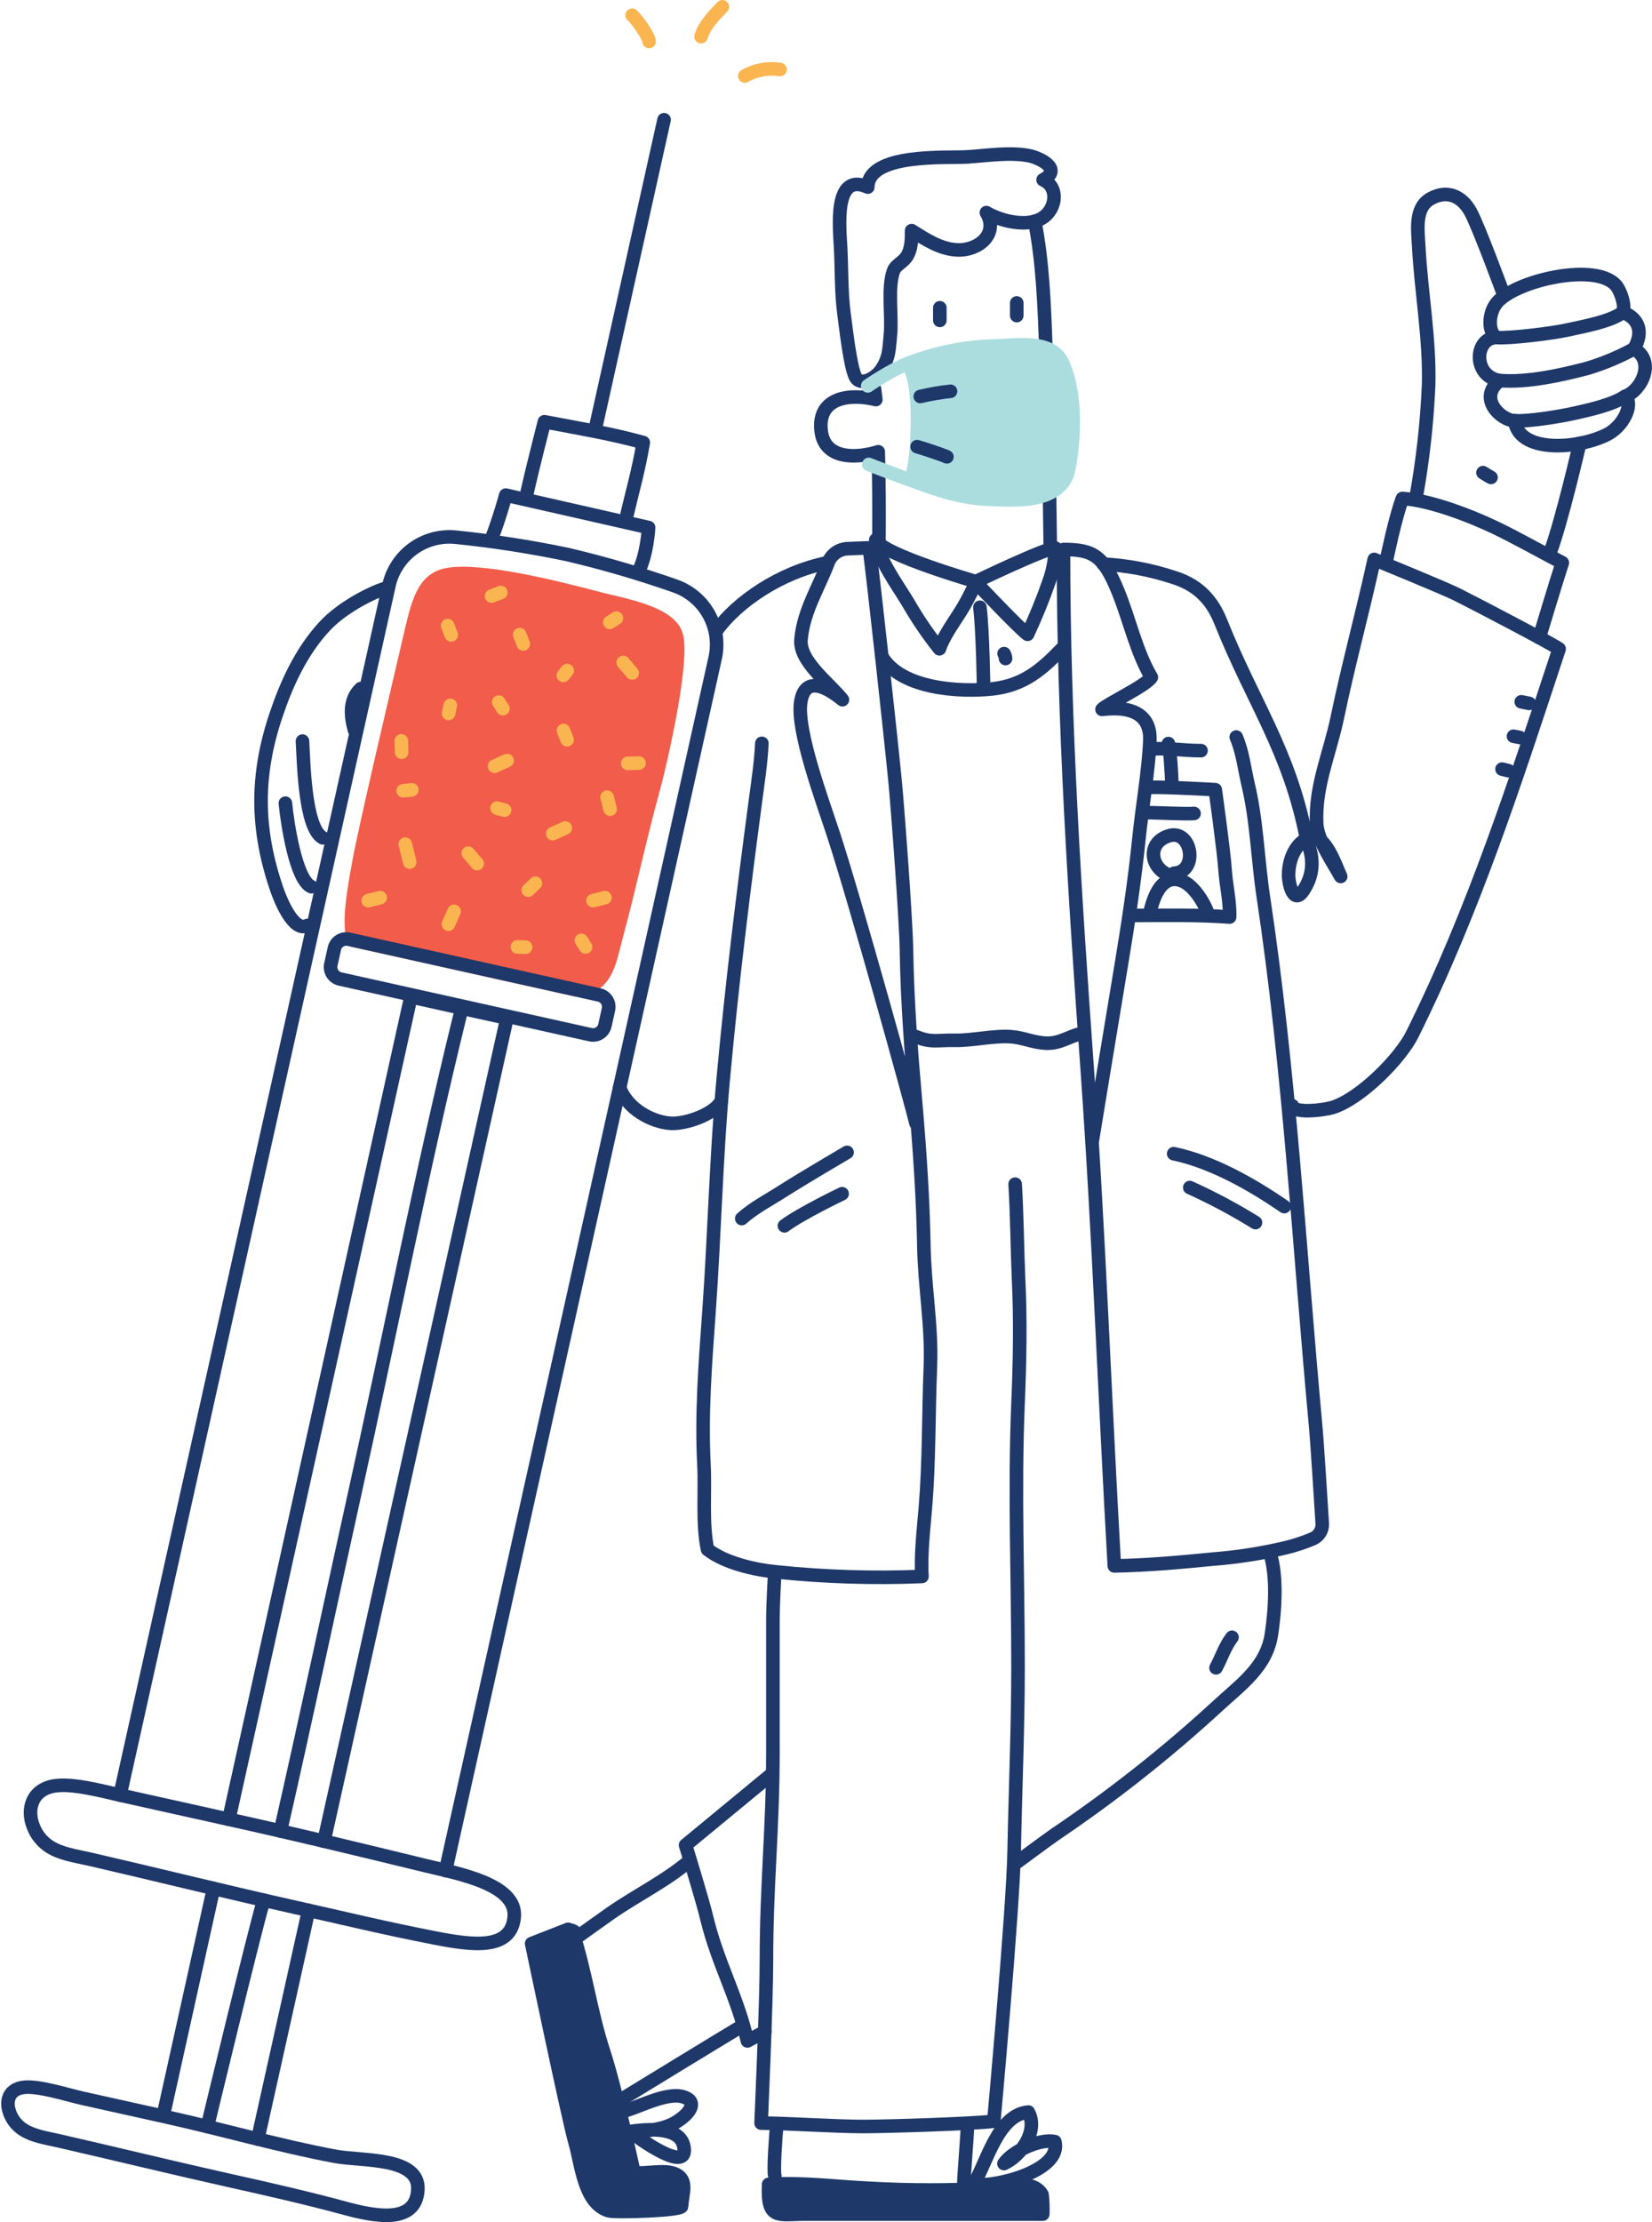 <svg width="487" height="655" viewBox="0 0 487 655" fill="none" xmlns="http://www.w3.org/2000/svg">
<path d="M104.28 277.15C102.44 271.49 104.72 260.53 105.73 254.68C107.39 245.01 117.91 200.51 120.81 187.99C123.25 177.47 124.81 170.53 132.19 169.34C142.03 167.73 163.24 172.94 176.77 176.52C183.29 178.25 197.58 180.52 199.38 187.36C201.38 194.87 195.27 222.61 192.48 232.86C188.48 247.4 185.54 261.67 181.59 276.18C179.59 283.59 178.88 290.77 170.12 291.78L104.28 277.15Z" fill="#F15D4A" stroke="#F15D4A" stroke-width="4" stroke-linecap="round" stroke-linejoin="round"/>
<path d="M257.81 114.65L258.19 117.77C250.67 115.91 240.96 116.97 242.06 126.94C242.99 135.4 252.23 135.23 258.9 133.15C259.15 141.82 259.17 150.49 259.11 159.15" stroke="#1E3869" stroke-width="4" stroke-linecap="round" stroke-linejoin="round"/>
<path d="M308.3 102.57C307.87 90.11 307.38 76.94 305.02 65.22" stroke="#1E3869" stroke-width="4" stroke-linecap="round" stroke-linejoin="round"/>
<path d="M309.62 161.65C309.62 161.65 309.53 154.37 309.39 145.33" stroke="#1E3869" stroke-width="4" stroke-linecap="round" stroke-linejoin="round"/>
<path d="M277.06 94.43V90.71" stroke="#1E3869" stroke-width="4" stroke-linecap="round" stroke-linejoin="round"/>
<path d="M252.1 110.94C250.65 107.8 249.5 97.74 248.82 92.58C247.97 86.26 248.14 79.49 247.82 73.15C247.5 66.81 245.73 50.57 255.82 55.15C255.99 44.97 279.28 46.64 285.27 46.24C290.92 45.86 297.58 44.82 303.21 45.86C306.48 46.46 313.41 49.86 307.5 53C311.29 54.68 311.5 59.17 309.39 62.21C305.44 68.03 295.12 65.31 290.78 62.66C294.52 69.01 288.4 73.92 282.23 73.66C277.13 73.45 272.86 70.53 268.74 67.98C268.74 70.55 268.74 73.25 267.36 75.53C266.26 77.3 264.09 78.07 263.44 79.73C261.58 84.55 263.02 93.29 262.5 98.57C262.07 102.93 262.21 105.51 259.66 109.18C258 111.47 253.56 114.09 252.1 110.94Z" stroke="#1E3869" stroke-width="4" stroke-linecap="round" stroke-linejoin="round"/>
<path d="M311.07 161.51C307.7 161.77 287.69 171.42 287.69 171.42C287.69 171.42 260.28 163.53 258.17 159.14C259.03 164.87 264.55 172.42 267.63 177.5C270.383 182.301 273.495 186.888 276.94 191.22C278.36 186.98 282 182.36 284.22 178.52C285.89 175.62 287.71 171.7 287.71 171.7C287.71 171.7 300.65 185.41 302.92 186.96C305.289 181.894 307.398 176.711 309.24 171.43C310.393 168.247 311.011 164.895 311.07 161.51V161.51Z" stroke="#1E3869" stroke-width="4" stroke-linecap="round" stroke-linejoin="round"/>
<path d="M260.06 193.65C265.9 203.19 283.15 204.02 292.41 203.06C301.9 202.06 307.33 197.19 313.41 190.82" stroke="#1E3869" stroke-width="4" stroke-linecap="round" stroke-linejoin="round"/>
<path d="M288.87 178.98C289.77 186.41 289.96 203.09 289.96 203.09" stroke="#1E3869" stroke-width="4" stroke-linecap="round" stroke-linejoin="round"/>
<path d="M296.43 194.1C296.4 193.59 296.253 193.094 296 192.65" stroke="#1E3869" stroke-width="4" stroke-linecap="round" stroke-linejoin="round"/>
<path d="M364.44 217.24C366.36 221.76 366.85 226.63 367.96 231.32C370.5 241.95 370.77 253.32 372.39 264.09C380.16 315.65 383 367.84 387.79 419.7C388.37 425.97 389.35 442.17 389.79 449.04C389.85 449.988 389.614 450.932 389.114 451.74C388.614 452.548 387.875 453.181 387 453.55C384.526 454.595 381.975 455.448 379.37 456.1C372.182 457.821 364.869 458.971 357.5 459.54C348.13 460.45 339.08 461.32 328.5 461.54C325.7 412.67 323.97 363.89 320.5 315.02C316.86 264.07 313.5 213.02 313.5 161.96C322.24 161.96 325.31 163.71 329.69 174.55C332.92 182.55 335.08 192.39 339.41 199.61C337.96 202.08 326.26 207.53 324.87 209.08C335.01 207.88 339.27 211.59 338.97 218.35C338.58 227.35 336.68 238 335.78 246.93C334.56 258.93 332.66 271.74 330.67 283.66C327.88 300.41 321.91 336.8 321.91 336.8" stroke="#1E3869" stroke-width="4" stroke-linecap="round" stroke-linejoin="round"/>
<path d="M325.24 166.26C332.225 166.649 339.13 167.946 345.78 170.12C352.05 172.04 356.86 175.73 359.85 183.22C369.54 207.43 379.99 221.04 385.12 247C385.53 249.1 389.04 255.2 384.22 262.49C381.38 266.77 379.95 260.71 379.88 258.32C379.76 254.18 381.35 249.19 385.34 247.15C390.34 244.6 393.51 254.61 395.23 258.33C392.91 254.11 388.37 247.66 388.14 242.69C387.64 231.69 392 222.15 394.19 211.69C397.63 195.24 401.52 181.25 405.11 164.89C405.11 164.89 426.02 173.44 429.62 175.26C435.88 178.41 457.62 189.79 459.62 191.26C446.78 230.15 434.56 268.16 416.31 304.92C412.83 311.92 401.14 323.85 392.77 326.45C390.153 327.092 387.465 327.401 384.77 327.37C382.98 327.28 379.77 326.76 380.98 325.91" stroke="#1E3869" stroke-width="4" stroke-linecap="round" stroke-linejoin="round"/>
<path d="M338.71 232.1C342.1 231.82 358.25 232.75 358.25 232.75C358.25 232.75 360.83 251.32 361.13 256.23C361.42 260.86 362.64 265.72 362.48 270.29C353.12 269.59 343.01 269.8 333.81 269.82" stroke="#1E3869" stroke-width="4" stroke-linecap="round" stroke-linejoin="round"/>
<path d="M339.41 220.77C344.23 220.4 349.11 221.27 354.05 221.24" stroke="#1E3869" stroke-width="4" stroke-linecap="round" stroke-linejoin="round"/>
<path d="M345.44 231.16C345.44 228.56 344.91 220.46 344.44 219.16" stroke="#1E3869" stroke-width="4" stroke-linecap="round" stroke-linejoin="round"/>
<path d="M339.05 268.7C340.05 264.46 342.05 259.19 346.24 259.18C352 259.18 356.02 268.56 356.1 269.33" stroke="#1E3869" stroke-width="4" stroke-linecap="round" stroke-linejoin="round"/>
<path d="M344.71 257.96C339.05 255.85 338.01 248.47 344.48 246.37C351.33 244.14 353.48 256.99 346.13 257.37" stroke="#1E3869" stroke-width="4" stroke-linecap="round" stroke-linejoin="round"/>
<path d="M346 340.04C357.41 342.45 369 349.04 378.59 355.63" stroke="#1E3869" stroke-width="4" stroke-linecap="round" stroke-linejoin="round"/>
<path d="M350.74 350.02C357.414 353.039 363.885 356.49 370.11 360.35" stroke="#1E3869" stroke-width="4" stroke-linecap="round" stroke-linejoin="round"/>
<path d="M249.71 339.65C249.71 339.65 236.71 347.27 230.95 350.95C226.95 353.53 222.23 355.95 218.67 359.16" stroke="#1E3869" stroke-width="4" stroke-linecap="round" stroke-linejoin="round"/>
<path d="M248.25 351.85C248.25 351.85 236.11 357.66 231.25 361.3" stroke="#1E3869" stroke-width="4" stroke-linecap="round" stroke-linejoin="round"/>
<path d="M224.59 219.09C224.34 224.54 223.49 230.19 222.76 235.62C219.1 263.09 215.76 290.12 213.23 317.75C211.11 340.75 210.64 364.01 208.97 387.13C207.89 401.95 206.76 416.83 207.52 431.68C207.94 439.68 206.95 448.95 208.57 456.68C213.66 460.68 222.38 462.68 228.95 463.32C243.18 464.792 257.497 465.237 271.79 464.65C271.36 458.49 272.27 450.77 272.79 444.46C273.95 430.61 273.7 416.82 274.27 402.85C274.75 390.85 272.56 379.25 272.35 367.27C272.11 353.65 271.18 339.65 270 325.94C268.64 310.63 267.46 295.31 267.22 279.94C267.07 270.53 264.57 237.61 263.87 230.32C262.64 217.6 257.57 171.32 256.26 161.47C256.26 161.47 252.92 161.58 249.77 161.73C248.532 161.793 247.34 162.216 246.338 162.945C245.337 163.675 244.569 164.681 244.13 165.84C241.21 173.51 236.89 180.09 236.13 188.47C235.53 194.87 244.35 201.24 248.34 206.23C244.34 202.96 237.34 198.57 236.05 206.95C234.76 215.33 242.49 236.15 245.63 245.74C252.32 266.19 268.77 325.74 270.04 331.12" stroke="#1E3869" stroke-width="4" stroke-linecap="round" stroke-linejoin="round"/>
<path d="M243.85 165.87C229.85 168.77 217.46 177.34 211.27 185.76" stroke="#1E3869" stroke-width="4" stroke-linecap="round" stroke-linejoin="round"/>
<path d="M212.66 324.46C210.51 328.55 202.01 331.35 197.72 331.09C192.49 330.77 185.04 327.09 182.67 320.59" stroke="#1E3869" stroke-width="4" stroke-linecap="round" stroke-linejoin="round"/>
<path d="M408.79 164.76C408.79 164.76 411.31 152.51 413.42 146.93C421.55 147.39 433.71 152.11 440.97 155.6C446.78 158.39 454.97 162.97 460.56 165.87C458.95 170.73 453.78 187.93 453.78 187.93" stroke="#1E3869" stroke-width="4" stroke-linecap="round" stroke-linejoin="round"/>
<path d="M417.41 146.86C419.415 135.835 420.664 124.685 421.15 113.49C421.52 99.97 418.94 86.09 418.23 72.57C417.96 67.45 416.99 61.1 421.9 58.47C426.81 55.84 431.05 57.93 433.53 62.47C435.9 66.79 443.23 86.73 443.23 86.73" stroke="#1E3869" stroke-width="4" stroke-linecap="round" stroke-linejoin="round"/>
<path d="M446.51 124C442.68 124 435.41 117.48 442.12 112.17C434 110.85 434.67 99.53 441.12 99.49C438.72 97.93 438.63 92.65 441.12 89.4C446.24 82.72 471.4 76.83 476.77 84.62C477.83 86.29 479.2 89.91 478.42 92.03C484.04 94.25 484.04 98.85 481.68 102.82C488.01 106.25 484.15 114.93 479.11 116.82C481.68 119.17 478.54 125.82 473.46 128.22C464.13 132.65 447.66 133.31 446.51 124Z" stroke="#1E3869" stroke-width="4" stroke-linecap="round" stroke-linejoin="round"/>
<path d="M465.71 130.65C465.71 130.65 460.35 153.85 456.98 162.82" stroke="#1E3869" stroke-width="4" stroke-linecap="round" stroke-linejoin="round"/>
<path d="M441.11 99.49C445.11 99.81 458.03 98.18 461.95 97.28C466.49 96.28 474.95 94.78 478.41 92.03" stroke="#1E3869" stroke-width="4" stroke-linecap="round" stroke-linejoin="round"/>
<path d="M442.12 112.17C450.36 112.79 459.85 110.66 467.78 108.61C472.602 107.178 477.258 105.237 481.67 102.82" stroke="#1E3869" stroke-width="4" stroke-linecap="round" stroke-linejoin="round"/>
<path d="M437.18 139.31C437.94 139.8 438.78 140.31 439.54 140.72" stroke="#1E3869" stroke-width="4" stroke-linecap="round" stroke-linejoin="round"/>
<path d="M448.46 206.85L450.82 207.32" stroke="#1E3869" stroke-width="4" stroke-linecap="round" stroke-linejoin="round"/>
<path d="M446.17 217L448.02 217.37" stroke="#1E3869" stroke-width="4" stroke-linecap="round" stroke-linejoin="round"/>
<path d="M442.79 226.69L444.68 227.16" stroke="#1E3869" stroke-width="4" stroke-linecap="round" stroke-linejoin="round"/>
<path d="M270 305.54C274.54 307.39 276 306.54 281.36 306.63C286.86 306.74 292.97 305.13 298.31 305.58C301.7 305.87 304.75 307.34 308.47 307.47C312.73 307.62 315.31 305.27 319.09 304.58" stroke="#1E3869" stroke-width="4" stroke-linecap="round" stroke-linejoin="round"/>
<path d="M299.26 349.02C299.8 357.8 299.88 368.09 300.26 376.83C300.86 389.02 300.63 401.41 300.11 413.62C299.03 439.24 300.11 465.36 300.11 491.11C300.11 509.25 299.32 527.39 298.97 545.53C298.65 562.9 292.97 625.22 292.97 625.22C286.71 625.99 261.32 626.77 254.36 626.77C246.01 626.77 231.7 625.77 224.36 625.77C224.36 625.77 225.96 589.94 225.94 578.14C225.94 554.96 227.85 539.43 227.85 516.28V477.36C227.85 473.03 228.32 464.84 228.32 464.84" stroke="#1E3869" stroke-width="4" stroke-linecap="round" stroke-linejoin="round"/>
<path d="M374.36 457.65C376.56 464.54 375.89 474.55 374.82 481.65C373.37 491.35 365.82 496.47 358.82 502.95C343.867 516.691 327.906 529.293 311.07 540.65C308.83 542.19 298.93 549.52 298.93 549.52" stroke="#1E3869" stroke-width="4" stroke-linecap="round" stroke-linejoin="round"/>
<path d="M363.19 482.58C361.08 485.31 360.1 488.58 358.47 491.58" stroke="#1E3869" stroke-width="4" stroke-linecap="round" stroke-linejoin="round"/>
<path d="M227 523.31L202.1 543.85C202.1 543.85 207.1 560.01 208.45 565.73C211.69 578.87 217.3 588.34 220.34 601.55L225.46 598.82" stroke="#1E3869" stroke-width="4" stroke-linecap="round" stroke-linejoin="round"/>
<path d="M203.38 548.34C196.8 554.11 187.38 558.75 180.02 563.89C177.62 565.56 170.79 570.48 170.79 570.48" stroke="#1E3869" stroke-width="4" stroke-linecap="round" stroke-linejoin="round"/>
<path d="M217.51 597.88C214.11 599.88 182.72 619.08 182.72 619.08" stroke="#1E3869" stroke-width="4" stroke-linecap="round" stroke-linejoin="round"/>
<path d="M167.48 568.65L156.73 572.85C156.73 572.85 167.6 624.85 169.48 631.32C171.43 638.05 172.13 649.46 179.48 651.62C181.38 652.18 200.89 651.57 200.93 650.29C201.07 646.71 202.93 642.74 199.35 640.9C196.05 639.2 190.44 640.9 186.89 640.32C186.89 640.32 181.57 615.75 177.89 604.52C174.21 593.29 172.6 581.02 168.89 569.68C169.4 569.37 169.82 569.32 167.48 568.65Z" fill="#1E3869" stroke="#1E3869" stroke-width="4" stroke-linecap="round" stroke-linejoin="round"/>
<path d="M184.48 622.08C189.24 620.66 197.33 616.28 201.98 618.22C205.93 619.87 202.65 623.35 199.72 625.22C195.86 627.75 190.3 628.22 185.83 628.22C189.95 627.68 200.18 626.44 201.54 632.43C203.54 641.27 188.13 630.23 185.83 628.22" stroke="#1E3869" stroke-width="4" stroke-linecap="round" stroke-linejoin="round"/>
<path d="M307.4 652.59C307.48 650.671 307.41 648.748 307.19 646.84C304.39 642.06 296.91 644.69 292.53 644.97C280.353 645.66 268.147 645.66 255.97 644.97C245.97 644.49 236.69 643.18 226.59 643.83C226.09 654.46 229.37 652.6 237.27 652.59H307.4Z" fill="#1E3869" stroke="#1E3869" stroke-width="4" stroke-linecap="round" stroke-linejoin="round"/>
<path d="M228.41 641.28C227.92 639.93 228.76 628.48 228.94 627.03" stroke="#1E3869" stroke-width="4" stroke-linecap="round" stroke-linejoin="round"/>
<path d="M284.15 643.17C284.15 641.28 285.15 629.39 285.15 627.5" stroke="#1E3869" stroke-width="4" stroke-linecap="round" stroke-linejoin="round"/>
<path d="M287 643.88C290.92 637.37 294.19 623.26 303.15 622.52C306.15 628.05 301.08 635.37 295.96 637.7C298.54 633.96 306.68 630.25 310.96 631.23C313.12 639.83 293.44 644.75 287 643.88Z" stroke="#1E3869" stroke-width="4" stroke-linecap="round" stroke-linejoin="round"/>
<path d="M113.35 173.49C108.95 174.91 100.58 179.3 95.72 184.56C88.81 192.02 84.51 201.38 81.33 210.88C75.38 228.63 75.53 244.45 81.61 262.17C82.61 265.1 86.54 274.96 90.61 272.78" stroke="#1E3869" stroke-width="4" stroke-linecap="round" stroke-linejoin="round"/>
<path d="M84.13 236.73C84.64 242.06 87.13 259.33 91.77 261.35" stroke="#1E3869" stroke-width="4" stroke-linecap="round" stroke-linejoin="round"/>
<path d="M89.17 218.44C89.52 224.28 89.8 244.17 95.17 246.95" stroke="#1E3869" stroke-width="4" stroke-linecap="round" stroke-linejoin="round"/>
<path d="M106.38 202.94C102.96 206.11 103.25 210.77 104.52 215.27" stroke="#1E3869" stroke-width="4" stroke-linecap="round" stroke-linejoin="round"/>
<path d="M35.38 529.09L114.66 172.55C115.622 168.208 118.137 164.366 121.731 161.746C125.325 159.126 129.751 157.908 134.18 158.32C145.322 159.45 156.398 161.166 167.36 163.46C178.121 165.996 188.74 169.103 199.17 172.77C203.355 174.275 206.848 177.254 208.994 181.149C211.14 185.044 211.793 189.588 210.83 193.93L131.36 551.34" stroke="#1E3869" stroke-width="4" stroke-linecap="round" stroke-linejoin="round"/>
<path d="M144.92 158.73C147.18 152.98 149.1 145.93 149.1 145.93L191.2 155.49C191.2 155.49 190.81 163.57 188.07 168.77" stroke="#1E3869" stroke-width="4" stroke-linecap="round" stroke-linejoin="round"/>
<path d="M155.43 144.93C156.94 138.18 160.49 124.31 160.49 124.31C169.83 126.09 180.33 127.84 189.63 130.44C188.24 138.73 186.38 144.98 184.52 153.01" stroke="#1E3869" stroke-width="4" stroke-linecap="round" stroke-linejoin="round"/>
<path d="M175.66 125.67L195.76 35.29" stroke="#1E3869" stroke-width="4" stroke-linecap="round" stroke-linejoin="round"/>
<path d="M90.97 563.07L75.99 630.47" stroke="#1E3869" stroke-width="4" stroke-linecap="round" stroke-linejoin="round"/>
<path d="M67.46 536.22L121.13 293.81L149.44 300.1L95.5 542.7" stroke="#1E3869" stroke-width="4" stroke-linecap="round" stroke-linejoin="round"/>
<path d="M48.18 623.3L62.95 556.61" stroke="#1E3869" stroke-width="4" stroke-linecap="round" stroke-linejoin="round"/>
<path d="M14 543.87C17.47 546.4 22.12 546.97 26.86 548.06C46.97 552.7 67 557.7 87.14 562.2C100.95 565.29 114.34 568.53 128.2 571.2C139.14 573.34 150.69 574.95 151.59 565.02C152.47 555.27 134.84 552.19 125.33 549.86C105.64 545.06 85.62 540.21 65.81 535.86C55.737 533.62 45.667 531.38 35.6 529.14C30.29 527.94 21.33 525.51 16 526.39C9.43 527.47 7.72 533.28 9.87 538.48C10.706 540.633 12.139 542.502 14 543.87Z" stroke="#1E3869" stroke-width="4" stroke-linecap="round" stroke-linejoin="round"/>
<path d="M7 627.8C9.94 629.64 13.78 630.18 17.71 631.08C34.39 634.9 51.02 638.97 67.71 642.7C79.16 645.25 90.49 647.83 101.79 650.89C110.7 653.3 122.56 655.55 123.18 645.48C123.79 635.6 106.67 637.05 98.7 635.54C82.19 632.43 65.7 627.66 49.32 624.01C40.967 622.15 32.617 620.293 24.27 618.44C19.86 617.44 11.56 614.78 7.21 615.21C1.84 615.73 1.49 620.36 3.42 623.98C4.25 625.551 5.486 626.87 7 627.8V627.8Z" stroke="#1E3869" stroke-width="4" stroke-linecap="round" stroke-linejoin="round"/>
<path d="M98.575 279.566L97.529 284.271C97.098 286.207 98.318 288.125 100.254 288.555L174.04 304.967C175.976 305.398 177.894 304.178 178.324 302.243L179.371 297.538C179.801 295.602 178.581 293.684 176.646 293.254L102.859 276.842C100.924 276.411 99.006 277.631 98.575 279.566Z" stroke="#1E3869" stroke-width="4" stroke-linecap="round" stroke-linejoin="round"/>
<path d="M77.74 560.07C74.88 569.61 61.14 626.78 61.14 626.78" stroke="#1E3869" stroke-width="4" stroke-linecap="round" stroke-linejoin="round"/>
<path d="M135.62 299.28C124.48 344.48 114.34 396.28 104.26 441.59C99.87 461.33 89.26 510.9 82.66 539.69" stroke="#1E3869" stroke-width="4" stroke-linecap="round" stroke-linejoin="round"/>
<path d="M119.47 248.82L120.79 254.1" stroke="#FAB550" stroke-width="4" stroke-linecap="round" stroke-linejoin="round"/>
<path d="M145.79 225.84L149.49 224.17" stroke="#FAB550" stroke-width="4" stroke-linecap="round" stroke-linejoin="round"/>
<path d="M132.76 207.9L132.23 210.27" stroke="#FAB550" stroke-width="4" stroke-linecap="round" stroke-linejoin="round"/>
<path d="M131.97 184.4L133.02 187.13" stroke="#FAB550" stroke-width="4" stroke-linecap="round" stroke-linejoin="round"/>
<path d="M166.07 199.06L167.21 197.65" stroke="#FAB550" stroke-width="4" stroke-linecap="round" stroke-linejoin="round"/>
<path d="M179.76 183.44L181.7 182.2" stroke="#FAB550" stroke-width="4" stroke-linecap="round" stroke-linejoin="round"/>
<path d="M183.72 195.27L186.36 198.35" stroke="#FAB550" stroke-width="4" stroke-linecap="round" stroke-linejoin="round"/>
<path d="M166.11 215.31L167.17 218.04" stroke="#FAB550" stroke-width="4" stroke-linecap="round" stroke-linejoin="round"/>
<path d="M162.94 245.72L166.64 244.05" stroke="#FAB550" stroke-width="4" stroke-linecap="round" stroke-linejoin="round"/>
<path d="M185.04 225L188.38 224.91" stroke="#FAB550" stroke-width="4" stroke-linecap="round" stroke-linejoin="round"/>
<path d="M178.98 234.97L179.86 238.49" stroke="#FAB550" stroke-width="4" stroke-linecap="round" stroke-linejoin="round"/>
<path d="M171.39 277.17L172.62 279.1" stroke="#FAB550" stroke-width="4" stroke-linecap="round" stroke-linejoin="round"/>
<path d="M174.82 265.46L178.34 264.58" stroke="#FAB550" stroke-width="4" stroke-linecap="round" stroke-linejoin="round"/>
<path d="M155.73 262.36L157.84 260.33" stroke="#FAB550" stroke-width="4" stroke-linecap="round" stroke-linejoin="round"/>
<path d="M154.95 279.18L152.52 279.09" stroke="#FAB550" stroke-width="4" stroke-linecap="round" stroke-linejoin="round"/>
<path d="M138.03 251.46L140.67 254.54" stroke="#FAB550" stroke-width="4" stroke-linecap="round" stroke-linejoin="round"/>
<path d="M146.53 238.19L148.74 238.79" stroke="#FAB550" stroke-width="4" stroke-linecap="round" stroke-linejoin="round"/>
<path d="M148.25 208.87L147.02 206.93" stroke="#FAB550" stroke-width="4" stroke-linecap="round" stroke-linejoin="round"/>
<path d="M121.4 232.8L118.85 233.07" stroke="#FAB550" stroke-width="4" stroke-linecap="round" stroke-linejoin="round"/>
<path d="M118.39 221.71L118.3 218.37" stroke="#FAB550" stroke-width="4" stroke-linecap="round" stroke-linejoin="round"/>
<path d="M108.55 265.46L112.07 264.58" stroke="#FAB550" stroke-width="4" stroke-linecap="round" stroke-linejoin="round"/>
<path d="M132.19 272.41L133.86 268.62" stroke="#FAB550" stroke-width="4" stroke-linecap="round" stroke-linejoin="round"/>
<path d="M154.26 189.79L153.2 187.06" stroke="#FAB550" stroke-width="4" stroke-linecap="round" stroke-linejoin="round"/>
<path d="M144.91 175.69L147.64 174.63" stroke="#FAB550" stroke-width="4" stroke-linecap="round" stroke-linejoin="round"/>
<path d="M191.35 12.22C191.24 10.61 187.59 5.46 186.35 4.5" stroke="#FAB550" stroke-width="4" stroke-linecap="round" stroke-linejoin="round"/>
<path d="M206.67 10.8C207.6 7.44 210.56 4.51 212.96 2" stroke="#FAB550" stroke-width="4" stroke-linecap="round" stroke-linejoin="round"/>
<path d="M219.56 22.4C222.703 20.613 226.356 19.937 229.93 20.48" stroke="#FAB550" stroke-width="4" stroke-linecap="round" stroke-linejoin="round"/>
<path d="M313.22 106.93C309.93 99.88 299.97 101.82 292.68 101.99C284.085 102.255 275.601 104.001 267.6 107.15C270.76 111.83 270.6 122.95 270.33 128.77C270.238 132.772 269.732 136.753 268.82 140.65L268.52 141.53C275.94 144.35 283.16 146.82 291.15 147.15C296.26 147.36 303.53 147.8 308.4 145.81C311.98 144.34 314.4 141.95 315.08 138.13C316.85 128.86 317.31 115.7 313.22 106.93Z" fill="#ABDDDF" stroke="#ABDDDF" stroke-width="4" stroke-linecap="round" stroke-linejoin="round"/>
<path d="M271.29 116.86C274.229 116.167 277.208 115.656 280.21 115.33" stroke="#1E3869" stroke-width="4" stroke-linecap="round" stroke-linejoin="round"/>
<path d="M270.36 131.65C271.78 132.02 277.95 134.07 279.14 134.65" stroke="#1E3869" stroke-width="4" stroke-linecap="round" stroke-linejoin="round"/>
<path d="M268.52 141.53C266.01 140.73 256.11 136.89 256.11 136.89" stroke="#ABDDDF" stroke-width="4" stroke-linecap="round" stroke-linejoin="round"/>
<path d="M255.81 113.74C255.81 113.74 262.39 109.16 267.6 107.14" stroke="#ABDDDF" stroke-width="4" stroke-linecap="round" stroke-linejoin="round"/>
<path d="M299.73 93.02V89.29" stroke="#1E3869" stroke-width="4" stroke-linecap="round" stroke-linejoin="round"/>
<path d="M338.11 239.51C340.4 239.51 349.75 239.98 352 239.76" stroke="#1E3869" stroke-width="4" stroke-linecap="round" stroke-linejoin="round"/>
<path d="M446.51 124C450.51 124.31 460.15 122.7 464.07 121.81C468.61 120.81 475.45 119.26 479.07 116.81" stroke="#1E3869" stroke-width="4" stroke-linecap="round" stroke-linejoin="round"/>
</svg>
